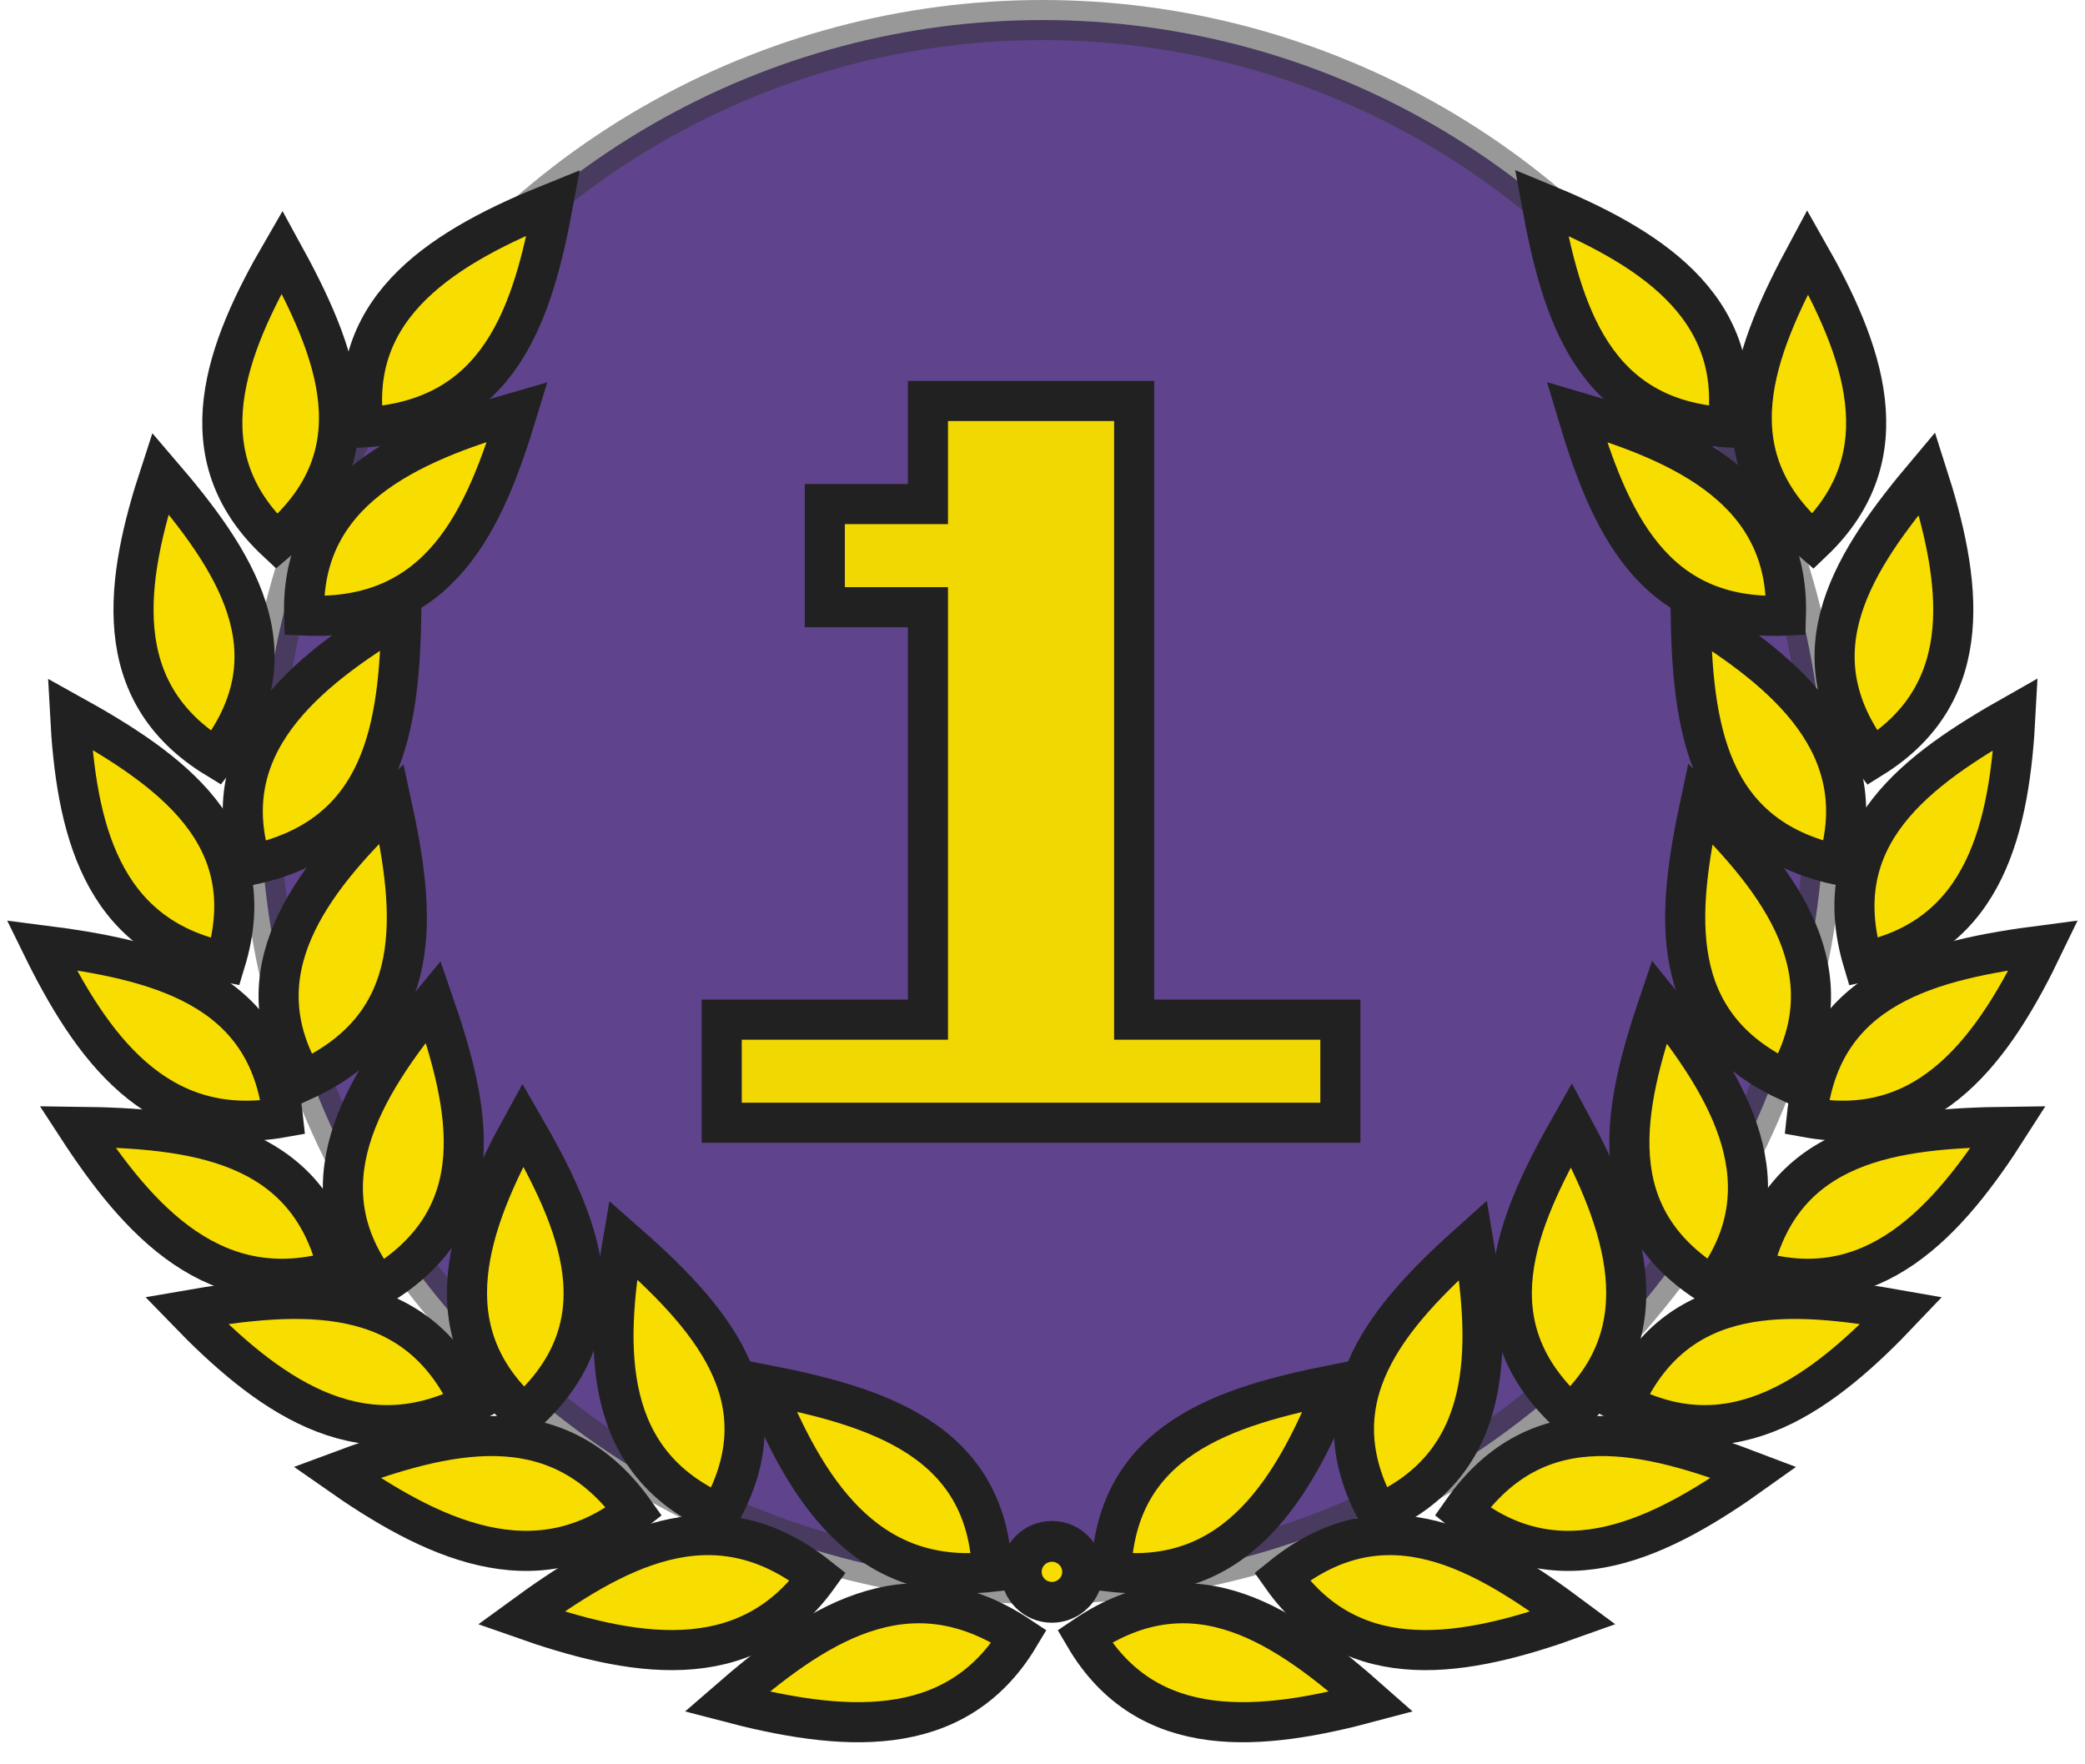 <?xml version="1.0" encoding="UTF-8"?>
<svg width="52px" height="44px" viewBox="0 0 52 44" version="1.1" xmlns="http://www.w3.org/2000/svg" xmlns:xlink="http://www.w3.org/1999/xlink">
    <!-- Generator: Sketch 50.2 (55047) - http://www.bohemiancoding.com/sketch -->
    <title>Group 44</title>
    <desc>Created with Sketch.</desc>
    <defs></defs>
    <g id="Page-1" stroke="none" stroke-width="1" fill="none" fill-rule="evenodd">
        <g id="Group-44" transform="translate(1, 0)">
            <g id="Group-21-Copy-5">
                <g id="Group-8-Copy-8" transform="translate(5, 0)" fill="#5F448D" stroke="#323232" stroke-opacity="0.5">
                    <g id="Group-9">
                        <circle id="Oval-3-Copy" cx="20" cy="20" r="19.5"></circle>
                    </g>
                </g>
                <g id="laurel_wreath" transform="translate(0, 5)" fill="#F8DD01" stroke="#222121">
                    <g id="g3240-1" transform="translate(38, 19) scale(-1, 1) translate(-38, -19) translate(26, 0)">
                        <path d="M23.95,35.808 C21.19,33.937 18.898,35.58 16.799,37.438 C19.508,38.162 22.377,38.491 23.95,35.808 Z" id="path1872-7" stroke-width="1"></path>
                        <path d="M23.286,34.198 C23.164,30.901 20.457,30.072 17.69,29.523 C18.716,32.095 20.161,34.557 23.286,34.198 Z" id="path2784-4" stroke-width="1"></path>
                        <path d="M19.028,34.322 C16.438,32.229 14.013,33.675 11.762,35.351 C14.4,36.299 17.23,36.865 19.028,34.322 Z" id="path2790-0" stroke-width="1"></path>
                        <path d="M16.626,32.759 C18.24,29.868 16.349,27.789 14.26,25.921 C13.8,28.646 13.756,31.489 16.626,32.759 Z" id="path2796-9" stroke-width="1"></path>
                        <path d="M14.53,32.695 C12.624,29.982 9.889,30.716 7.257,31.719 C9.528,33.343 12.092,34.653 14.53,32.695 Z" id="path2802-4" stroke-width="1"></path>
                        <path d="M11.838,30.275 C14.304,28.04 13.185,25.477 11.809,23.051 C10.491,25.49 9.529,28.171 11.838,30.275 Z" id="path2808-8" stroke-width="1"></path>
                        <path d="M10.528,30.001 C9.182,26.98 6.355,27.19 3.577,27.682 C5.493,29.701 7.757,31.467 10.528,30.001 Z" id="path2814-8" stroke-width="1"></path>
                        <path d="M8.282,27.081 C11.126,25.335 10.509,22.612 9.615,19.977 C7.86,22.133 6.41,24.592 8.282,27.081 Z" id="path2820-2" stroke-width="1"></path>
                        <path d="M7.29,26.673 C6.548,23.456 3.732,23.135 0.909,23.101 C2.403,25.441 4.286,27.596 7.29,26.673 Z" id="path2826-4" stroke-width="1"></path>
                        <path d="M6.445,21.945 C9.473,20.531 9.177,17.756 8.596,15.038 C6.601,16.982 4.874,19.261 6.445,21.945 Z" id="path2832-5" stroke-width="1"></path>
                        <path d="M5.94,22.865 C5.592,19.584 2.835,18.936 0.036,18.573 C1.237,21.071 2.847,23.431 5.94,22.865 Z" id="path2838-5" stroke-width="1"></path>
                        <path d="M5.172,16.567 C8.445,15.855 8.786,13.085 8.836,10.307 C6.451,11.764 4.25,13.606 5.172,16.567 Z" id="path2844-1" stroke-width="1"></path>
                        <path d="M4.532,18.987 C5.479,15.822 3.179,14.19 0.732,12.806 C0.876,15.565 1.452,18.351 4.532,18.987 Z" id="path2850-7" stroke-width="1"></path>
                        <path d="M6.459,10.351 C9.807,10.516 10.88,7.934 11.675,5.268 C8.983,6.052 6.366,7.256 6.459,10.351 Z" id="path2856-1" stroke-width="1"></path>
                        <path d="M4.304,13.902 C6.316,11.264 4.742,8.943 2.941,6.804 C2.095,9.439 1.645,12.247 4.304,13.902 Z" id="path2862-1" stroke-width="1"></path>
                        <path d="M7.924,5.658 C11.27,5.468 12.055,2.786 12.554,0.052 C9.963,1.116 7.493,2.59 7.924,5.658 Z" id="path2868-5" stroke-width="1"></path>
                        <path d="M5.788,8.505 C8.302,6.323 7.239,3.736 5.918,1.281 C4.546,3.692 3.526,6.352 5.788,8.505 Z" id="path2874-2" stroke-width="1"></path>
                    </g>
                    <g id="g3240">
                        <path d="M24.42,35.808 C21.605,33.937 19.268,35.58 17.129,37.438 C19.891,38.162 22.816,38.491 24.42,35.808 Z" id="path1872" stroke-width="1"></path>
                        <path d="M23.743,34.198 C23.618,30.901 20.858,30.072 18.037,29.523 C19.083,32.095 20.556,34.557 23.743,34.198 Z" id="path2784" stroke-width="1"></path>
                        <path d="M19.401,34.322 C16.76,32.229 14.288,33.675 11.993,35.351 C14.682,36.299 17.568,36.865 19.401,34.322 Z" id="path2790" stroke-width="1"></path>
                        <path d="M16.952,32.759 C18.597,29.868 16.669,27.789 14.54,25.921 C14.07,28.646 14.026,31.489 16.952,32.759 Z" id="path2796" stroke-width="1"></path>
                        <path d="M14.815,32.695 C12.872,29.982 10.083,30.716 7.399,31.719 C9.715,33.343 12.329,34.653 14.815,32.695 Z" id="path2802" stroke-width="1"></path>
                        <path d="M12.071,30.275 C14.585,28.04 13.443,25.477 12.041,23.051 C10.697,25.49 9.716,28.171 12.071,30.275 Z" id="path2808" stroke-width="1"></path>
                        <path d="M10.735,30.001 C9.362,26.98 6.48,27.19 3.647,27.682 C5.601,29.701 7.909,31.467 10.735,30.001 Z" id="path2814" stroke-width="1"></path>
                        <path d="M8.445,27.081 C11.344,25.335 10.715,22.612 9.804,19.977 C8.014,22.133 6.536,24.592 8.445,27.081 Z" id="path2820" stroke-width="1"></path>
                        <path d="M7.433,26.673 C6.676,23.456 3.805,23.135 0.927,23.101 C2.45,25.441 4.37,27.596 7.433,26.673 Z" id="path2826" stroke-width="1"></path>
                        <path d="M6.571,21.945 C9.659,20.531 9.357,17.756 8.764,15.038 C6.73,16.982 4.97,19.261 6.571,21.945 Z" id="path2832" stroke-width="1"></path>
                        <path d="M6.057,22.865 C5.702,19.584 2.89,18.936 0.037,18.573 C1.261,21.071 2.903,23.431 6.057,22.865 Z" id="path2838" stroke-width="1"></path>
                        <path d="M5.274,16.567 C8.61,15.855 8.959,13.085 9.01,10.307 C6.577,11.764 4.334,13.606 5.274,16.567 Z" id="path2844" stroke-width="1"></path>
                        <path d="M4.621,18.987 C5.586,15.822 3.242,14.19 0.747,12.806 C0.893,15.565 1.48,18.351 4.621,18.987 Z" id="path2850" stroke-width="1"></path>
                        <path d="M6.586,10.351 C9.999,10.516 11.094,7.934 11.904,5.268 C9.159,6.052 6.491,7.256 6.586,10.351 Z" id="path2856" stroke-width="1"></path>
                        <path d="M4.389,13.902 C6.44,11.264 4.835,8.943 2.999,6.804 C2.136,9.439 1.677,12.247 4.389,13.902 Z" id="path2862" stroke-width="1"></path>
                        <path d="M8.079,5.658 C11.491,5.468 12.291,2.786 12.8,0.052 C10.158,1.116 7.64,2.59 8.079,5.658 Z" id="path2868" stroke-width="1"></path>
                        <path d="M5.901,8.505 C8.465,6.323 7.381,3.736 6.034,1.281 C4.635,3.692 3.595,6.352 5.901,8.505 Z" id="path2874" stroke-width="1"></path>
                        <path d="M26,34.2 C26,34.62 25.658,34.96 25.235,34.96 C24.813,34.96 24.471,34.62 24.471,34.2 C24.471,33.78 24.813,33.44 25.235,33.44 C25.658,33.44 26,33.78 26,34.2 Z" id="path3042" stroke-width="1.018" fill-rule="nonzero" stroke-linecap="round"></path>
                    </g>
                </g>
            </g>
            <polygon id="1" stroke="#222121" stroke-width="1" fill="#F2D802" points="22.143 12.571 22.143 10 27.286 10 27.286 25.429 32.429 25.429 32.429 28 17 28 17 25.429 22.143 25.429 22.143 15.143 19.571 15.143 19.571 12.571"></polygon>
        </g>
    </g>
</svg>